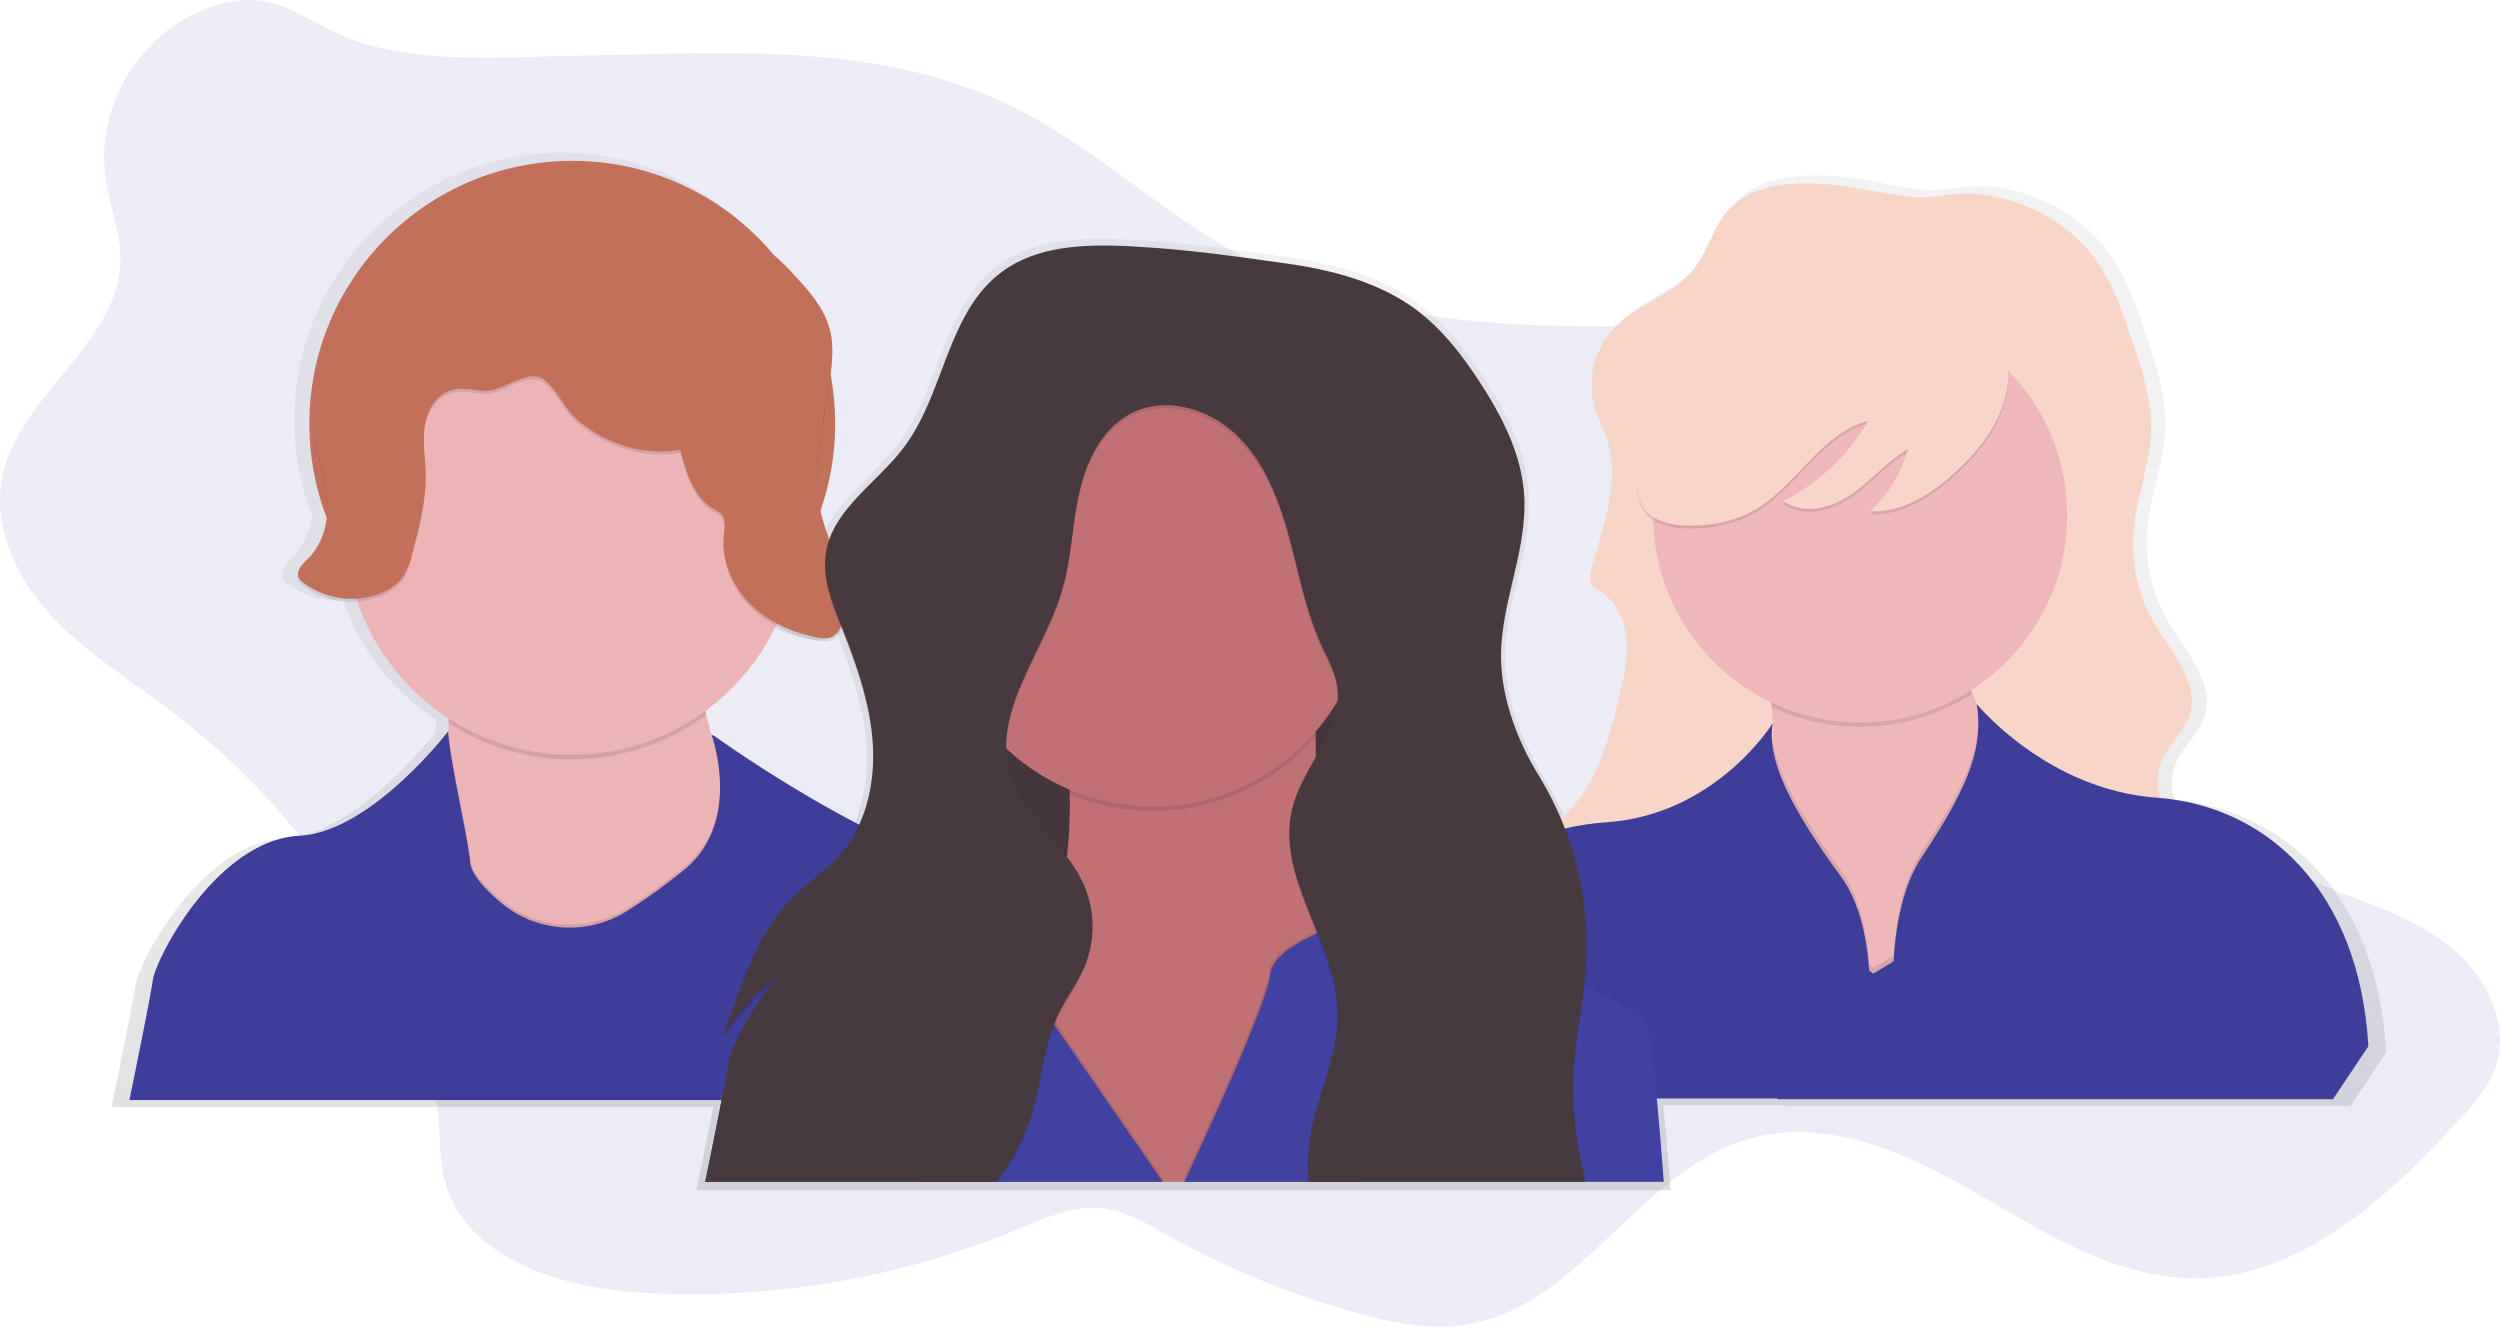 <svg id="e532202f-8294-4472-8a94-ef01c23bf434" data-name="Layer 1" xmlns="http://www.w3.org/2000/svg" xmlns:xlink="http://www.w3.org/1999/xlink" width="1111.01" height="589.53" viewBox="0 0 1111.01 589.53"><defs><linearGradient id="6523b961-f8f8-40f3-a3b1-09fdd7ed93df" x1="599.51" y1="684.08" x2="599.51" y2="223.08" gradientUnits="userSpaceOnUse"><stop offset="0" stop-color="gray" stop-opacity="0.25"/><stop offset="0.54" stop-color="gray" stop-opacity="0.12"/><stop offset="1" stop-color="gray" stop-opacity="0.1"/></linearGradient><linearGradient id="e6435e64-b3d1-4733-b0cc-6790ac85fe12" x1="237.95" y1="480.71" x2="237.95" y2="480.06" xlink:href="#6523b961-f8f8-40f3-a3b1-09fdd7ed93df"/><linearGradient id="73d9ea98-6cb8-49b2-821a-398ea6573905" x1="237.91" y1="480.06" x2="237.91" y2="479.38" xlink:href="#6523b961-f8f8-40f3-a3b1-09fdd7ed93df"/><linearGradient id="f9c93000-e0c7-4e00-94fd-e2b9ec72c33f" x1="237.87" y1="479.07" x2="237.87" y2="479.03" xlink:href="#6523b961-f8f8-40f3-a3b1-09fdd7ed93df"/><linearGradient id="1153be5e-6776-4508-9780-444bab76be76" x1="237.89" y1="479.38" x2="237.89" y2="479.22" xlink:href="#6523b961-f8f8-40f3-a3b1-09fdd7ed93df"/><linearGradient id="40699d8e-29dd-40d9-a6a0-7f690174f3e3" x1="237.88" y1="479.22" x2="237.88" y2="479.07" xlink:href="#6523b961-f8f8-40f3-a3b1-09fdd7ed93df"/></defs><title>community</title><path d="M91.6,235.87c1.8,11.42,6.4,22.45,6.44,34,.15,37.74-45.64,60.92-52.65,98-4.16,22,6.62,44.48,21.82,60.89S101.79,457,119.64,470.5A335.73,335.73,0,0,1,229.63,616c4.51,11.6,8.39,23.56,9.67,35.94.93,9,.49,18.21,2.6,27,8.35,34.89,50.69,48.43,86.49,50.69a379.3,379.3,0,0,0,168.74-28.18c12-5,24.39-10.68,37.27-9.27,10.3,1.13,19.49,6.7,28.53,11.77a378.43,378.43,0,0,0,84.38,34.74c16.3,4.5,33.41,7.92,50.06,5,50-8.82,76.57-69.46,125.63-82.72,33.94-9.17,69.26,6.85,99.7,24.44s61.86,37.85,97,37.9c46.88.06,85.42-35.42,117.22-69.86,6.67-7.23,13.45-14.79,16.63-24.1,6.45-18.9-4-40.13-19.45-52.83s-34.93-19-53.54-26.26a464.26,464.26,0,0,1-89.77-46.88c-18.2-12.2-35.83-26-48.28-44-10.71-15.52-17.14-33.51-24.32-50.95-15.74-38.19-38-77-75.17-94.92-30.35-14.64-65.6-13-99.29-13.39-49.64-.55-100.54-6.52-144.55-29.48-37.17-19.39-67.7-50-105.42-68.33-60-29.13-128.59-23.42-193.24-22.32-31.07.53-68,3.63-97.84-6.55-22.07-7.53-33.43-22.92-58.78-16.72C109.23,165.17,86.06,200.64,91.6,235.87Z" transform="translate(-44.49 -155.23)" fill="#4141a2" opacity="0.1"/><path d="M1010.82,510.76a25,25,0,0,1,.47-15.86c3-7.76,10.31-13.36,12.88-21.29,4.78-14.73-8.1-28.52-16-41.87a70.32,70.32,0,0,1-9.41-41c1.23-15.36,7.52-30.05,8-45.45.43-14.35-4.22-28.31-8.81-41.91-3.79-11.24-7.65-22.61-14.06-32.59-12.12-18.87-33.65-30.73-55.79-32.69-10.45-.93-20.67,2.47-30.94,1.14-14.26-1.84-27.74-5.54-42.28-6-13.81-.41-29.08,1.34-38.49,11.46-7.19,7.75-9.49,18.94-16.07,27.22-9.34,11.75-25.67,15.78-36,26.66a37.77,37.77,0,0,0-8.53,36.43c1.43,4.64,3.77,8.95,5.29,13.56,6.39,19.26-2,39.86-7.07,59.5a9,9,0,0,0-.3,5c.8,2.4,3.32,3.66,5.41,5.08,6.84,4.66,10.33,13.1,11,21.35s-1.24,16.47-3.12,24.53c-4.79,20.49-10.78,42.44-26.57,56.07a144.25,144.25,0,0,0-10.14-19.76c-9.66-15.66-16.81-35-16.93-53.51a.69.69,0,0,1,0-.17c0-1,.05-2,.11-3,1.25-21.84,10.69-42.91,10.48-64.65q0-2.64-.15-5.29c-1.23-18.61-10.17-35.82-20.42-51.4-7.65-11.63-16.27-22.86-27.31-31.33C659,278,637.31,272.36,616,269.38s-40.7-5.78-62.18-7.22c-23.1-1.55-48.52-2.42-66.78,11.8-23.81,18.54-25.13,54.35-43.28,78.45-10.8,14.34-28,25.42-33.69,41.71a100.71,100.71,0,0,1-3.84-12.25c-.06-.28-.12-.55-.18-.83a119.24,119.24,0,0,0,4.63-61.23,75.35,75.35,0,0,0,.69-10A39.38,39.38,0,0,0,410.2,299c-2.57-9.74-9.66-17.53-16.51-24.92a73.12,73.12,0,0,0-8.1-7.85,118.72,118.72,0,0,0-202.44,118c-.88,6.82-3.52,13.45-8.37,18.26-2.21,2.19-5.07,4.93-4.59,7.73a3.77,3.77,0,0,0,.32,2.35,6.58,6.58,0,0,0,2,2.19A36,36,0,0,0,197,422.06,102.4,102.4,0,0,0,238.24,475q0,1-.07,1.94c0,1.11-.09,2.21-.14,3.33,0,.25,0,.5,0,.75,0-.09,0-.19,0-.29s-34.82,45.39-67,47.08c-17.18.9-32.17,12.49-43.53,25.74-13.64,15.9-22.06,34.18-22.78,39.24-1.33,9.28-10.61,54.38-10.61,54.38H361.45c-3.16,16.24-7.42,36.93-7.42,36.93H786.82c-1-13.91-2.11-26.77-3.14-37.66h54.41l-.06.33h251l15.92-23.89C1101,553.27,1059.94,515,1010.82,510.76ZM385.92,433a64.84,64.84,0,0,0,18,6.48c2.73.56,5.78.91,8.11-.62a9.32,9.32,0,0,0,3.27-4.63l.12.3c6.75,17,13,34.54,14.21,52.8.11,1.72.18,3.44.19,5.17a74.78,74.78,0,0,1-6.31,30.26,583.29,583.29,0,0,1-65.27-40l-1.41-.6c0,.11.49,1.36,1.07,3.47.14.51.29,1.07.44,1.67-1.43-4.62-2.73-9.34-3.87-14.15-.13-.57-.26-1.14-.39-1.71A102.53,102.53,0,0,0,385.92,433Z" transform="translate(-44.49 -155.23)" fill="url(#6523b961-f8f8-40f3-a3b1-09fdd7ed93df)"/><path d="M238,480.71l0-.65Z" transform="translate(-44.49 -155.23)" fill="url(#e6435e64-b3d1-4733-b0cc-6790ac85fe12)"/><path d="M237.93,480.06l0-.68Z" transform="translate(-44.49 -155.23)" fill="url(#73d9ea98-6cb8-49b2-821a-398ea6573905)"/><path d="M237.88,479.07Z" transform="translate(-44.49 -155.23)" fill="url(#f9c93000-e0c7-4e00-94fd-e2b9ec72c33f)"/><path d="M237.89,479.38v0Z" transform="translate(-44.49 -155.23)" fill="url(#1153be5e-6776-4508-9780-444bab76be76)"/><path d="M237.88,479.22v0Z" transform="translate(-44.49 -155.23)" fill="url(#40699d8e-29dd-40d9-a6a0-7f690174f3e3)"/><path d="M850.87,236.78c-13.59-.41-28.63,1.32-37.88,11.28-7.08,7.62-9.34,18.64-15.82,26.79-9.19,11.57-25.26,15.53-35.44,26.24a37.18,37.18,0,0,0-8.4,35.86c1.41,4.56,3.71,8.81,5.21,13.34,6.29,19-1.92,39.23-7,58.56a8.81,8.81,0,0,0-.29,4.94c.78,2.36,3.27,3.6,5.32,5,6.73,4.59,10.17,12.89,10.78,21s-1.22,16.21-3.07,24.14c-4.91,21-11.11,43.61-28.16,56.84C728.92,526.42,719.3,531,717.42,540c-2.2,10.54,7.86,19.5,17.51,24.27,28.33,14,61.22,14.2,92.21,20.44,27.29,5.5,54.51,15.92,82.13,12.36,12.31-1.58,24.08-5.91,35.73-10.2l72.54-26.73a18.87,18.87,0,0,0,5.7-2.87c4.37-3.64,4.52-10.56,2.14-15.73s-6.7-9.13-10.5-13.37c-8.28-9.27-14.58-22.36-10.06-33.94,3-7.64,10.15-13.15,12.68-21,4.7-14.5-8-28.08-15.7-41.22a69.21,69.21,0,0,1-9.26-40.31c1.21-15.12,7.4-29.58,7.85-44.74.42-14.12-4.15-27.86-8.67-41.25-3.73-11.06-7.53-22.25-13.84-32.08-11.93-18.57-33.12-30.24-54.92-32.18-10.29-.91-20.34,2.43-30.45,1.13C878.46,240.85,865.18,237.21,850.87,236.78Z" transform="translate(-44.49 -155.23)" fill="#f7d6c8"/><path d="M871.16,633.59s-82.24-51.56-50.26-111c7.4-13.74,10.67-26.74,11.34-38.61a83.43,83.43,0,0,0,0-9.39c0-.15,0-.3,0-.45q-.16-2.42-.43-4.76C828,438,807.84,417.55,807.84,417.55s136.41-39.81,113.57-3.92c-10.6,16.66-7.43,33-.33,49.91.75,1.78,1.55,3.58,2.38,5.37,8.2,17.83,19.58,36.3,22.76,56.33C952.74,566.36,871.16,633.59,871.16,633.59Z" transform="translate(-44.49 -155.23)" fill="#efb7b9"/><path d="M921.41,413.63c-10.6,16.66-7.43,33-.33,49.91a92.17,92.17,0,0,1-89.3,5.88C828,438,807.84,417.55,807.84,417.55S944.26,377.73,921.41,413.63Z" transform="translate(-44.49 -155.23)" opacity="0.1"/><circle cx="826.66" cy="229.03" r="92.03" fill="#efb7b9"/><path d="M832.24,474.63c0-.15,0-.3,0-.45l.11-.18C832.29,474.22,832.25,474.43,832.24,474.63Z" transform="translate(-44.49 -155.23)" opacity="0.1"/><path d="M871.16,633.59s-82.24-51.56-50.26-111c7.4-13.74,10.67-26.74,11.34-38.61,1.87,14.68,12,32.93,30.44,58.19,8,11,11.44,26.38,12.53,41.75l1.83,1.33,9-5.44c1-17,4.44-34.18,12.58-46.36,21.39-32,26.47-48,24.89-64.58,8.2,17.83,19.58,36.3,22.76,56.33C952.74,566.36,871.16,633.59,871.16,633.59Z" transform="translate(-44.49 -155.23)" opacity="0.1"/><path d="M1003,509.74c-49-3.56-80-41.6-80-41.6,2.61,17.82-1.63,33.77-24.48,68C890.43,548.28,887,565.43,886,582.47l-9,5.44-1.83-1.33c-1.09-15.36-4.52-30.76-12.53-41.75-22.84-31.33-33-51.89-30.35-68.21,0,0-25.13,40.79-74.08,44.06s-90.07,37.86-94,101.17l15.66,21.54H834.34l-.06.33h247L1097,620.19C1093.07,551.07,1052,513.3,1003,509.74Z" transform="translate(-44.49 -155.23)" fill="#4141a2"/><path d="M1003,509.74c-49-3.56-80-41.6-80-41.6,2.61,17.82-1.63,33.77-24.48,68C890.43,548.28,887,565.43,886,582.47l-9,5.44-1.83-1.33c-1.09-15.36-4.52-30.76-12.53-41.75-22.84-31.33-33-51.89-30.35-68.21,0,0-25.13,40.79-74.08,44.06s-90.07,37.86-94,101.17l15.66,21.54H834.34l-.06.33h247L1097,620.19C1093.07,551.07,1052,513.3,1003,509.74Z" transform="translate(-44.49 -155.23)" opacity="0.05"/><path d="M933.37,339.78c-4,9.9-11.1,18.26-18.86,25.6-10.72,10.15-24.2,19.09-38.94,18.4a59.73,59.73,0,0,0,16.81-27.62c-9.3,5.42-16.33,14-25.21,20.11s-21.43,9.26-30.11,2.88a90.26,90.26,0,0,0,37.67-35.59c-21.08,5.47-31.9,29.21-50.89,39.87-8.9,5-19.31,6.88-29.51,6.66-7.25-.15-15.33-1.84-19.37-7.86-2.36-3.5-2.91-7.9-3-12.13-.44-19.18,7.37-38,19.4-52.93s28-26.28,45.08-35.09c6.08-3.14,12.42-6,19.19-7,8.42-1.22,17,.57,25.26,2.47,10.74,2.46,21.54,5.16,31.43,10C933.43,298,942.65,316.94,933.37,339.78Z" transform="translate(-44.49 -155.23)" opacity="0.1"/><path d="M933.37,338.47c-4,9.9-11.1,18.26-18.86,25.6-10.72,10.15-24.2,19.09-38.94,18.4a59.73,59.73,0,0,0,16.81-27.62c-9.3,5.42-16.33,14-25.21,20.11s-21.43,9.26-30.11,2.88a90.26,90.26,0,0,0,37.67-35.59c-21.08,5.47-31.9,29.21-50.89,39.87-8.9,5-19.31,6.88-29.51,6.66-7.25-.15-15.33-1.84-19.37-7.86-2.36-3.5-2.91-7.9-3-12.13-.44-19.18,7.37-38,19.4-52.93s28-26.28,45.08-35.09c6.08-3.14,12.42-6,19.19-7,8.42-1.22,17,.57,25.26,2.47,10.74,2.46,21.54,5.16,31.43,10C933.43,296.67,942.65,315.63,933.37,338.47Z" transform="translate(-44.49 -155.23)" fill="#f7d6c8"/><circle cx="254.32" cy="188.31" r="116.83" fill="#c3705a"/><path d="M403.57,568.39s-107,27.41-109.65,30-90.07,7.18-64.62-46.34c9.35-19.65,13.24-46.34,14.42-72.25.05-1.1.1-2.19.14-3.28,1.61-43.43-4.11-83.73-4.11-83.73s124-49,114.87,25.46c-2.28,18.52-.39,37.13,3.75,54.63,1.38,5.84,3,11.55,4.8,17.09C377.65,534.61,403.57,568.39,403.57,568.39Z" transform="translate(-44.49 -155.23)" fill="#ecb4b6"/><path d="M358.36,472.9a100.54,100.54,0,0,1-114.51,3.64c1.61-43.43-4.11-83.73-4.11-83.73s124-49,114.87,25.46C352.34,436.8,354.23,455.41,358.36,472.9Z" transform="translate(-44.49 -155.23)" opacity="0.1"/><circle cx="253.99" cy="234.97" r="100.51" fill="#ecb4b6"/><path d="M403.57,568.39s-107,27.41-109.65,30-90.07,7.18-64.62-46.34c9.35-19.65,13.24-46.34,14.42-72.25,1,13.54,8.74,46.33,9.73,57.24a9.51,9.51,0,0,0,.38,1.88c1.45,4.85,6.62,10.44,12.85,15.74l.37.31a47.67,47.67,0,0,0,56.14,3.75,253.17,253.17,0,0,0,25.56-18.42c11.64-9.61,15.27-22.56,15.72-34a72.79,72.79,0,0,0-1.3-16.38C377.65,534.61,403.57,568.39,403.57,568.39Z" transform="translate(-44.49 -155.23)" opacity="0.1"/><path d="M538.68,644.11H102s9.14-44.38,10.44-53.52c.71-5,9-23,22.43-38.63,11.18-13,25.93-24.45,42.84-25.34,31.65-1.66,65.92-46.34,65.92-46.34h0c.76,13,8.78,46.95,9.79,58.09a9.51,9.51,0,0,0,.38,1.88c1.45,4.85,6.62,10.44,12.85,15.74l.37.31a47.66,47.66,0,0,0,56.14,3.76,254.26,254.26,0,0,0,25.56-18.42c11.64-9.61,15.27-22.56,15.72-34a75.31,75.31,0,0,0-2.73-22.49c-.57-2.08-1-3.3-1.06-3.41l1.39.59s59.13,43,113.3,60.58a64.78,64.78,0,0,1,17.76,9,76.77,76.77,0,0,1,12.06,10.83,112.26,112.26,0,0,1,18,27.69C535.72,617.05,538.68,644.11,538.68,644.11Z" transform="translate(-44.49 -155.23)" fill="#4141a2"/><path d="M538.68,644.11H102s9.14-44.38,10.44-53.52c.71-5,9-23,22.43-38.63,11.18-13,25.93-24.45,42.84-25.34,31.65-1.66,65.92-46.34,65.92-46.34h0c.76,13,8.78,46.95,9.79,58.09a9.51,9.51,0,0,0,.38,1.88c1.45,4.85,6.62,10.44,12.85,15.74l.37.31a47.66,47.66,0,0,0,56.14,3.76,254.26,254.26,0,0,0,25.56-18.42c11.64-9.61,15.27-22.56,15.72-34a75.31,75.31,0,0,0-2.73-22.49c-.57-2.08-1-3.3-1.06-3.41l1.39.59s59.13,43,113.3,60.58a64.78,64.78,0,0,1,17.76,9,76.77,76.77,0,0,1,12.06,10.83,112.26,112.26,0,0,1,18,27.69C535.72,617.05,538.68,644.11,538.68,644.11Z" transform="translate(-44.49 -155.23)" opacity="0.05"/><path d="M346.8,356.45c2.6,10,6,21.11,14.93,26.32A13.11,13.11,0,0,1,365,385c2.2,2.39,1.53,6.12,1.2,9.36-1.14,11.12,3.64,22.39,11.48,30.36s18.45,12.84,29.4,15.08c2.68.55,5.69.9,8-.61a9.33,9.33,0,0,0,3.28-4.71c3.05-8.11,1.76-17.22-.79-25.5s-6.31-16.18-8.24-24.63c-4.59-20.05,1.49-40.77,4.23-61.16.91-6.78,1.44-13.77-.31-20.38-2.53-9.58-9.51-17.26-16.25-24.53-3.63-3.91-7.34-7.89-12-10.45-13.74-7.51-31.43-.84-46.1-6.31-5.87-2.19-10.86-6.19-16.45-9-11.87-6-25.94-6.33-38.95-3.6s-25.2,8.34-37.27,13.9L237,267c-13,6-26.93,12.78-33.93,25.33-7.45,13.36-5.38,30.46-12.83,43.82-2.26,4-5.41,7.84-6,12.44-.4,3.32.62,6.64,1.57,9.85,2.32,7.81,4.34,15.84,4.16,24s-2.78,16.52-8.56,22.26c-2.44,2.42-5.7,5.52-4.2,8.61a6.48,6.48,0,0,0,2,2.16,35.41,35.41,0,0,0,33.73,5c4.38-1.67,8.52-4.35,11-8.3a32.49,32.49,0,0,0,3.54-9.28c3.16-11.77,6.34-23.74,6.09-35.93-.14-7-1.42-14.06-.4-21s5.07-14.09,11.82-16c5-1.43,10.35.3,15.57.25,7.52-.06,16.74-8.4,23.71-5.95,6,2.12,10.75,13.6,15.71,18C312.56,353.49,330.12,359.36,346.8,356.45Z" transform="translate(-44.49 -155.23)" opacity="0.1"/><path d="M346.8,355.14c2.6,10,6,21.11,14.93,26.32a13.11,13.11,0,0,1,3.23,2.18c2.2,2.39,1.53,6.12,1.2,9.36-1.14,11.12,3.64,22.39,11.48,30.36s18.45,12.84,29.4,15.08c2.68.55,5.69.9,8-.61a9.33,9.33,0,0,0,3.28-4.71c3.05-8.11,1.76-17.22-.79-25.5s-6.31-16.18-8.24-24.63c-4.59-20.05,1.49-40.77,4.23-61.16.91-6.78,1.44-13.77-.31-20.38-2.53-9.58-9.51-17.26-16.25-24.53-3.63-3.91-7.34-7.89-12-10.45-13.74-7.51-31.43-.84-46.1-6.31-5.87-2.19-10.86-6.19-16.45-9-11.87-6-25.94-6.33-38.95-3.6s-25.2,8.34-37.27,13.9l-9.11,4.2c-13,6-26.93,12.78-33.93,25.33-7.45,13.36-5.38,30.46-12.83,43.82-2.26,4-5.41,7.84-6,12.44-.4,3.32.62,6.64,1.57,9.85,2.32,7.81,4.34,15.84,4.16,24s-2.78,16.52-8.56,22.26c-2.44,2.42-5.7,5.52-4.2,8.61a6.48,6.48,0,0,0,2,2.16,35.41,35.41,0,0,0,33.73,5c4.38-1.67,8.52-4.35,11-8.3a32.49,32.49,0,0,0,3.54-9.28c3.16-11.77,6.34-23.74,6.09-35.93-.14-7-1.42-14.06-.4-21s5.07-14.09,11.82-16c5-1.43,10.35.3,15.57.25,7.52-.06,16.74-8.4,23.71-5.95,6,2.12,10.75,13.6,15.71,18C312.56,352.19,330.12,358.06,346.8,355.14Z" transform="translate(-44.49 -155.23)" fill="#c3705a"/><rect x="408.03" y="242.6" width="229.1" height="196.46" fill="#463a3e"/><rect x="408.03" y="242.6" width="229.1" height="196.46" opacity="0.05"/><path d="M648.77,680.45h-196c2.53-14.27,9.93-29.91,24.35-46.77a173,173,0,0,0,27.62-44.2q2.79-6.43,5-12.89a188.75,188.75,0,0,0,8.79-39.42c0-.38.09-.76.13-1.14a215.36,215.36,0,0,0,1.22-27.92c0-.67,0-1.32,0-2a254.42,254.42,0,0,0-11.25-67.42l-.25-.78c-2.13-6.71-3.69-10.48-3.69-10.48s3.89-2.11,10.31-5.22l.54-.26c23.61-11.34,79.5-35,104.14-18.14l.4.27c8.62,6.14,13.26,17.41,11.08,36.18,0,.07,0,.15,0,.22,0,.35-.08.69-.11,1a363.24,363.24,0,0,0-1.87,38.94c0,.65,0,1.3,0,2q0,4.57.1,9.26c0,.42,0,.84,0,1.26.2,10.1.65,20.53,1.28,31.11.87,14.67,2.11,29.61,3.54,44.27.61,6.27,1.27,12.5,2,18.63.08.72.16,1.46.24,2.17.84,7.47,1.71,14.79,2.6,21.89l.06.46C642.4,639.67,646.16,664.29,648.77,680.45Z" transform="translate(-44.49 -155.23)" fill="#c17174"/><path d="M631.08,440.3c0,.07,0,.15,0,.22a359.66,359.66,0,0,0-2,40c0,.65,0,1.3,0,2a95.41,95.41,0,0,1-109.25,25.68c0-.67,0-1.32,0-2a253.91,253.91,0,0,0-11.5-68.2c-2.13-6.71-3.69-10.48-3.69-10.48s3.89-2.11,10.31-5.22C538.33,411,595.38,386.6,620,404.12,628.61,410.26,633.25,421.53,631.08,440.3Z" transform="translate(-44.49 -155.23)" opacity="0.1"/><circle cx="512.35" cy="263.07" r="95.32" fill="#c17174"/><path d="M561.89,679.8H358.54s9.14-44.38,10.44-53.52c.71-5,9-23,22.43-38.63a98.66,98.66,0,0,1,60.68-21.53c38.89-.58,50.21,12.81,53.28,22.71a22.17,22.17,0,0,1,.8,10.29l7.36,10.66Z" transform="translate(-44.49 -155.23)" opacity="0.1"/><path d="M561.24,680.45H357.89s9.14-44.38,10.44-53.52c.71-5,9-23,22.43-38.63a98.66,98.66,0,0,1,60.68-21.53c38.89-.58,50.21,12.81,53.28,22.71a22.17,22.17,0,0,1,.8,10.29l7.36,10.66Z" transform="translate(-44.49 -155.23)" fill="#4141a2"/><path d="M783.22,679.8H570.16c10.16-21.62,36.79-79.26,38.27-92.59.57-5.16,6.07-10,13.35-14.11a75.86,75.86,0,0,1,7.09-3.58l.44-.2q2-.88,4.05-1.63a81.16,81.16,0,0,1,57,.45c17.49,6.65,40,15.61,57.52,24l.14.07c4.5,2.16,8.69,4.27,12.38,6.3,7.38,4.05,12.77,7.75,14.84,10.71.95,1.36,2,7.49,3.15,17C779.92,639.08,781.59,658.16,783.22,679.8Z" transform="translate(-44.49 -155.23)" opacity="0.1"/><path d="M783.87,680.45H570.81c10.16-21.62,36.79-79.26,38.27-92.59.57-5.16,6.07-10,13.35-14.11a75.86,75.86,0,0,1,7.09-3.58l.44-.2q2-.88,4.05-1.63a81.16,81.16,0,0,1,57,.45c17.49,6.65,40,15.61,57.52,24l.14.07c4.5,2.16,8.69,4.27,12.38,6.3,7.38,4.05,12.77,7.75,14.84,10.71.95,1.36,2,7.49,3.15,17C780.58,639.73,782.24,658.82,783.87,680.45Z" transform="translate(-44.49 -155.23)" fill="#4141a2"/><path d="M749.58,575.9q0,4.61-.25,9.23-.14,2.25-.34,4.5c-.09,1.08-.2,2.15-.31,3.22l-.14,1.24c-1.63,14.54-4.64,29-5,43.61,0,.69,0,1.38,0,2.07-.07,13.72,2.15,27.23,5.16,40.68H626c-.2-2.49-.3-5-.27-7.47,0-2.23.14-4.46.37-6.7,1.89-18.41,11.3-35.64,12.72-53.93l.06-.84c.09-1.37.14-2.75.12-4.13,0-.12,0-.24,0-.37a70.7,70.7,0,0,0-2.77-17.86c-.08-.29-.16-.58-.24-.87a179.91,179.91,0,0,0-6-17l-.44-1.11c-3.33-8.32-6.83-16.57-9.2-24.84a66.09,66.09,0,0,1-2.89-19c0-1.15.07-2.3.16-3.45.08-.94.19-1.88.33-2.83a44.33,44.33,0,0,1,.88-4.41c2-7.88,6.27-15.27,10.36-22.59l0,0c4.55-8.15,8.89-16.21,9.67-24.78a28.64,28.64,0,0,0,.11-3.26v0a28.71,28.71,0,0,0-.4-4.18c-1.05-6.08-4.18-11.55-6.75-17.16-.26-.57-.52-1.14-.77-1.72,0-.09-.08-.18-.11-.27-5-11.55-7.9-23.87-10.95-36.13-.13-.53-.26-1.06-.4-1.58-.75-3-1.52-6-2.34-9-4.48-16.36-10.86-32.89-23-44.7S562.75,332.48,547.55,340c-13.15,6.55-20.27,21.21-23.48,35.53s-3.47,29.27-7.64,43.35q-.45,1.54-1,3.07c-.18.52-.36,1-.54,1.57-1.79,5.1-4,10.15-6.38,15.17l-.25.53c-7.6,16.17-16.43,32.06-16.71,48.31v.21c0,.44,0,.87,0,1.31a41.91,41.91,0,0,0,1.74,11.4c2,6.66,5.62,12.47,9.84,18q1.25,1.63,2.56,3.23c4.2,5.16,8.76,10.16,12.75,15.48l.13.17a63.26,63.26,0,0,1,7.63,12.73,46.47,46.47,0,0,1,.2,35.9,67.44,67.44,0,0,1-3.89,7.66c-2.57,4.44-5.4,8.76-7.63,13.38-.75,1.55-1.42,3.13-2,4.73-5,12.88-6.08,27.13-10.16,40.42a91.77,91.77,0,0,1-14.53,28.29h-130c1.51-7.39,9-44,10.18-52.22.71-5,9-23,22.43-38.63-1.13.89-2.22,1.79-3.27,2.69a111.24,111.24,0,0,0-21.77,25.06c.29-.9.59-1.81.89-2.71,1.83-5.46,3.81-10.87,5.82-16.21,5.82-15.38,12.3-31.07,23.9-42.73,6.55-6.58,14.52-11.65,20.76-18.52,11-12.09,15.55-28.84,15.42-45.26,0-1.7-.07-3.39-.18-5.08-1.19-18-7.34-35.23-14-52-3.58-9-7.38-18.46-7.21-28a31.21,31.21,0,0,1,.29-4c2.75-19.77,22.75-31.61,34.76-47.56,17.86-23.73,19.16-59,42.59-77.22,18-14,43-13.14,65.73-11.62,21.14,1.42,40.22,4.17,61.2,7.11S658,282,674.83,294.93c10.87,8.34,19.35,19.39,26.88,30.84,10.08,15.34,18.89,32.28,20.1,50.59.09,1.31.14,2.61.14,3.9.21,21.4-9.08,42.14-10.31,63.63-.05,1-.09,2-.1,3a.68.68,0,0,0,0,.16c-.22,18.63,6.93,38.19,16.66,54A144.83,144.83,0,0,1,749.58,575.9Z" transform="translate(-44.49 -155.23)" opacity="0.1"/><path d="M749.58,575.9c0,2.64-.1,5.29-.25,7.92q-.14,2.25-.34,4.5t-.45,4.46c-1.63,14.54-4.64,29-5,43.61,0,1.12,0,2.25,0,3.37.07,13.71,2.39,27.23,5.45,40.68H626.11c-.23-2.49-.37-5-.39-7.47a71.52,71.52,0,0,1,.37-8c1.89-18.41,11.3-35.64,12.72-53.93.1-1.34.17-2.68.18-4,0-.31,0-.63,0-.94A71.54,71.54,0,0,0,636,587a179.91,179.91,0,0,0-6-17c-3.46-8.69-7.17-17.32-9.65-26a67.62,67.62,0,0,1-2.89-17.73,46.48,46.48,0,0,1,.16-4.76c.08-.94.19-1.88.33-2.83a44.33,44.33,0,0,1,.88-4.41c2-7.88,6.27-15.27,10.36-22.59,4.56-8.16,8.92-16.24,9.69-24.82.06-.65.09-1.31.11-2v0a28,28,0,0,0-.4-5.49c-1.05-6.08-4.18-11.55-6.75-17.16-.26-.57-.52-1.14-.77-1.72-5.07-11.62-8-24-11.06-36.4-.88-3.54-1.78-7.08-2.73-10.59-4.48-16.36-10.86-32.89-23-44.7s-31.47-17.67-46.66-10.11c-13.15,6.55-20.27,21.21-23.48,35.53s-3.47,29.27-7.64,43.35c-.46,1.55-1,3.1-1.51,4.64-1.86,5.27-4.18,10.5-6.62,15.7-7.81,16.59-16.9,32.91-16.71,49.62v.21a41.91,41.91,0,0,0,1.74,11.4c2,6.66,5.62,12.47,9.84,18q1.25,1.63,2.56,3.23c4.25,5.22,8.86,10.27,12.88,15.65a63.26,63.26,0,0,1,7.63,12.73,46.47,46.47,0,0,1,.2,35.9,67.44,67.44,0,0,1-3.89,7.66c-2.57,4.44-5.4,8.76-7.63,13.38-.75,1.55-1.42,3.13-2,4.73-5,12.88-6.08,27.13-10.16,40.42a92,92,0,0,1-15.53,29.59H357.89s9.14-44.38,10.44-53.52c.65-4.57,7.66-20,19.16-34.63,1-1.34,2.14-2.68,3.27-4a112.05,112.05,0,0,0-24.14,26.34l-.89,1.4c2.08-6.39,4.37-12.7,6.72-18.92,5.82-15.38,12.3-31.07,23.9-42.73,6.55-6.58,14.52-11.65,20.76-18.52,10.68-11.77,15.3-28,15.42-44,0-2.14,0-4.27-.18-6.39-1.19-18-7.34-35.23-14-52-3.41-8.62-7-17.6-7.21-26.74a32.49,32.49,0,0,1,.29-5.27C414.19,381.79,434.19,370,446.2,354c17.86-23.73,19.16-59,42.59-77.22,18-14,43-13.14,65.73-11.62,21.14,1.42,40.22,4.17,61.2,7.11s42.3,8.45,59.11,21.34C685.7,302,694.18,313,701.71,324.46c10.08,15.34,18.89,32.28,20.1,50.59q.18,2.61.14,5.21c-.17,20.93-9.11,41.27-10.31,62.33-.08,1.42-.12,2.83-.1,4.26a.68.68,0,0,0,0,.16c.12,18.24,7.16,37.26,16.66,52.67A144.84,144.84,0,0,1,749.58,575.9Z" transform="translate(-44.49 -155.23)" fill="#463a3e"/></svg>